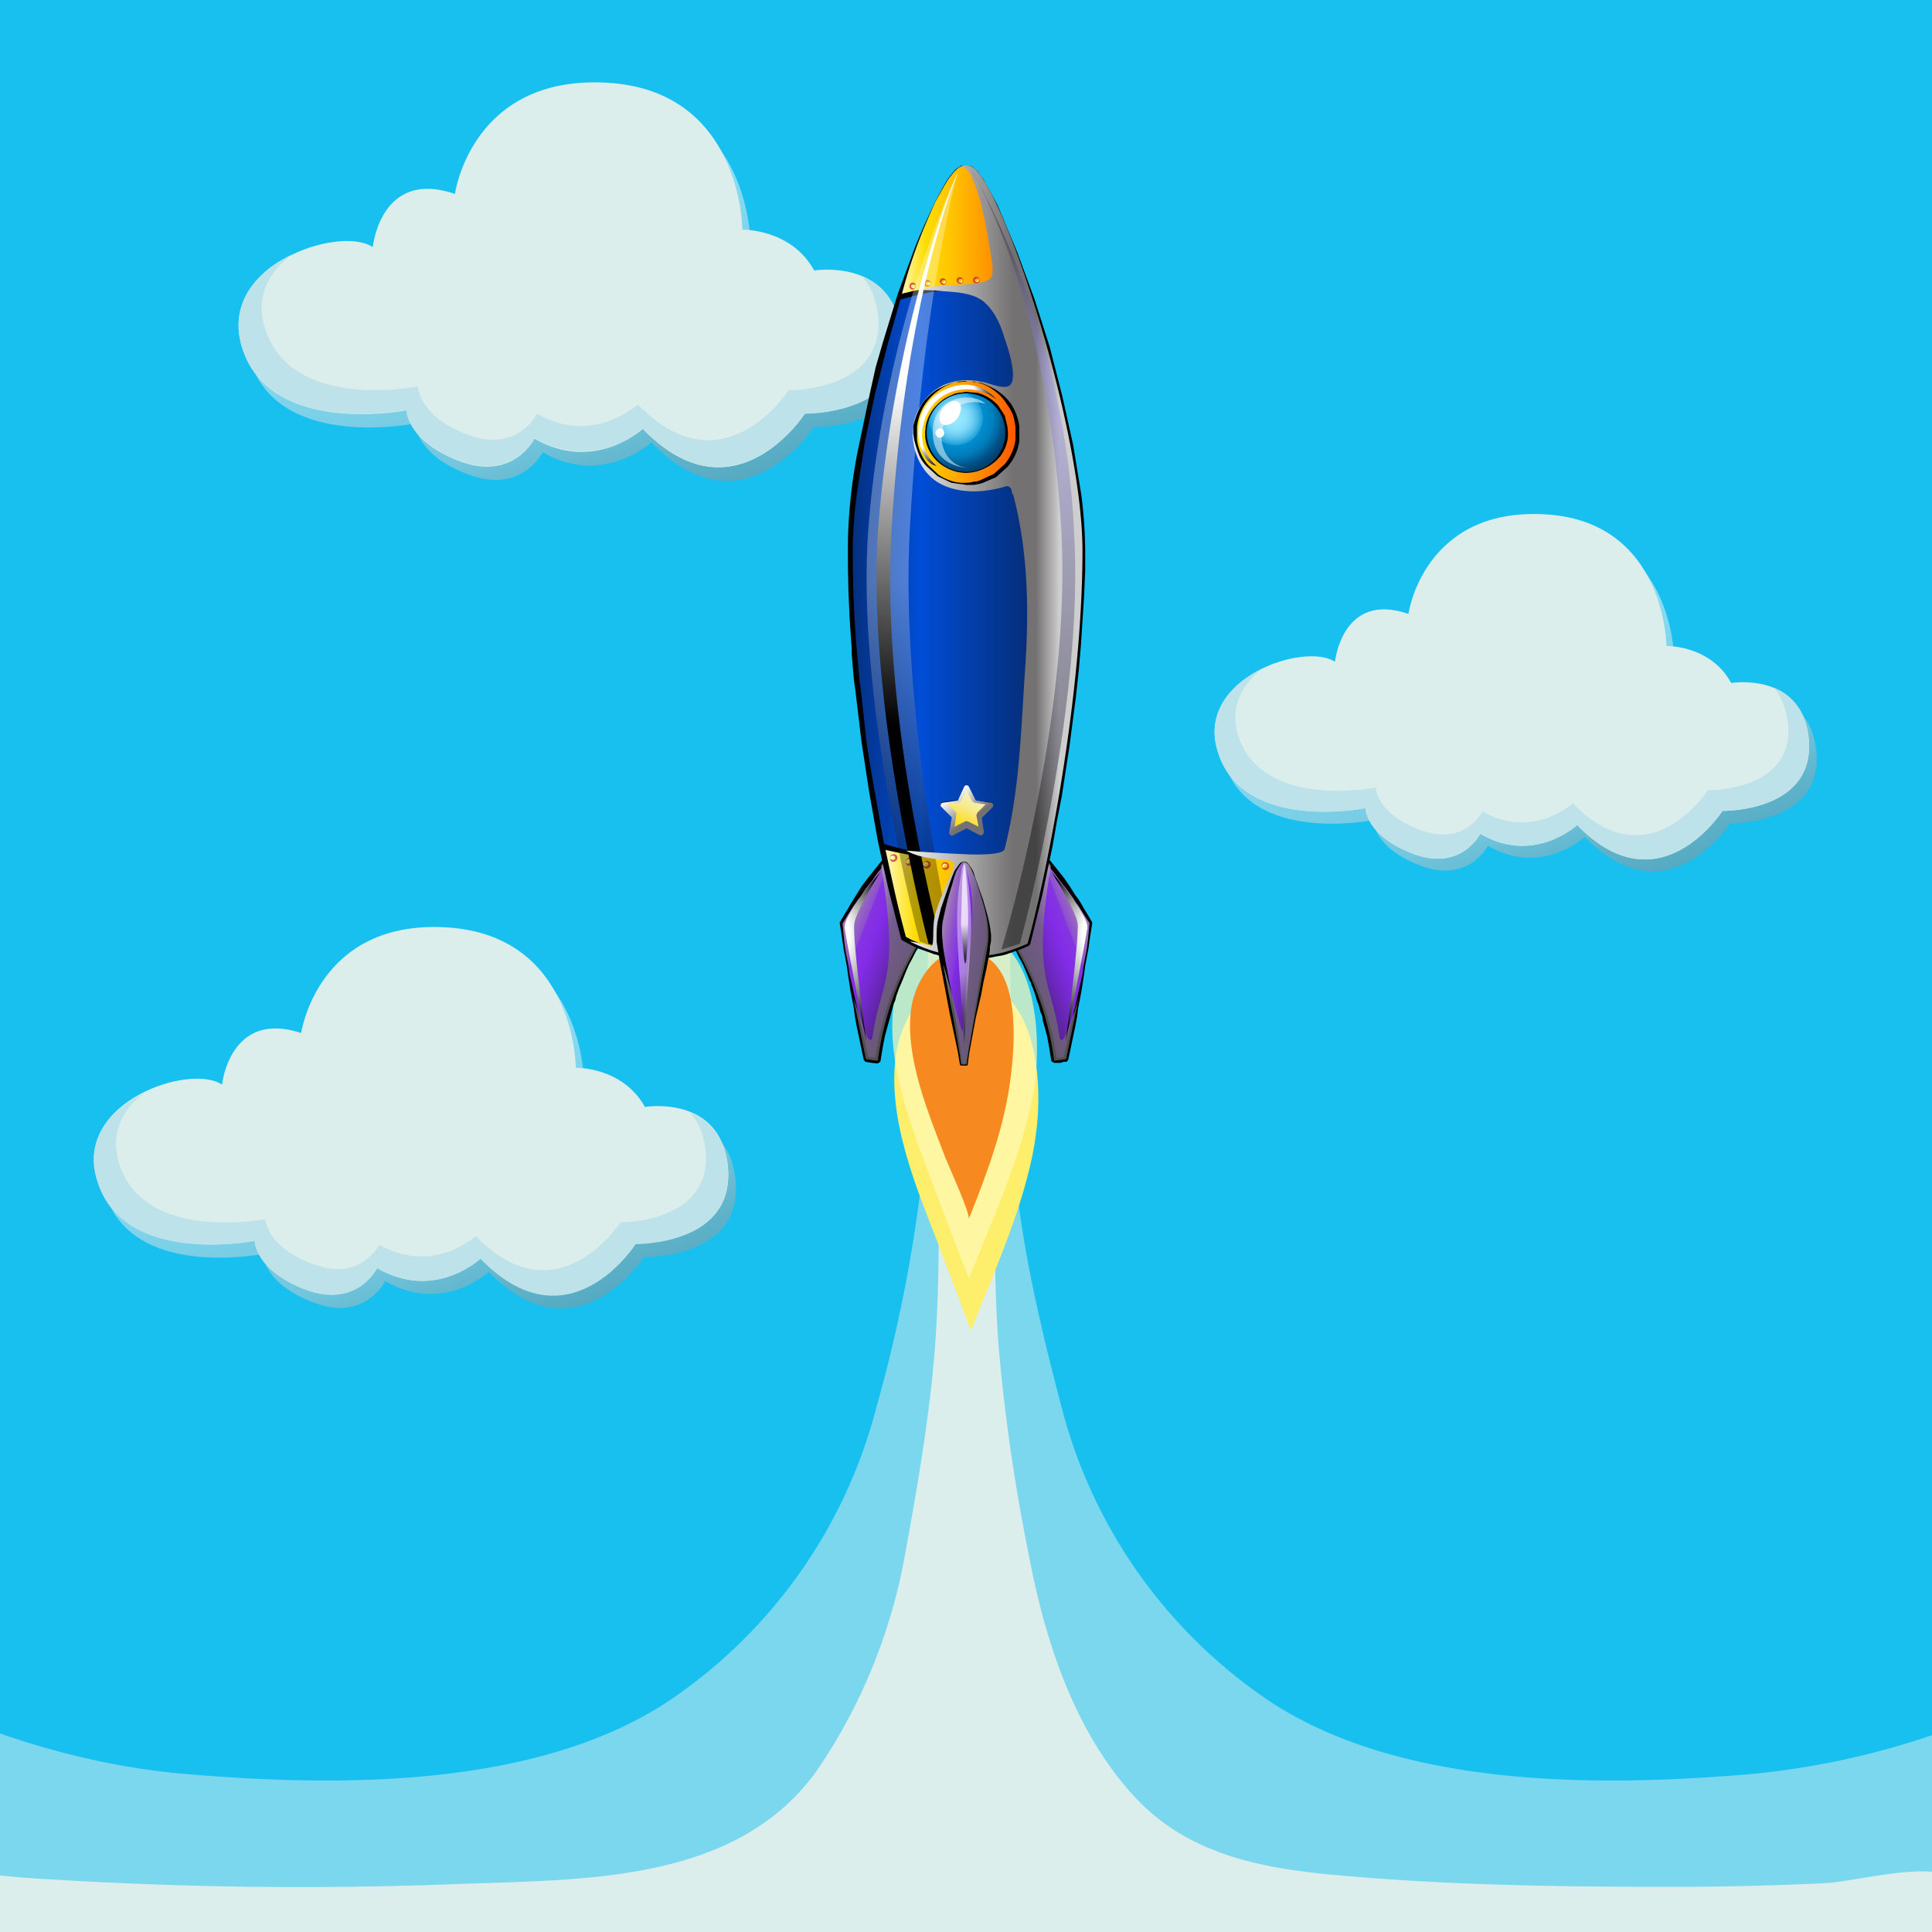 <svg xmlns="http://www.w3.org/2000/svg" xmlns:xlink="http://www.w3.org/1999/xlink" xml:space="preserve" viewBox="0 0 355 355"><rect x="0" y="0" width="355" height="355" fill="#808080" stroke="none"/><defs><path id="a" d="M0 0h355v355H0z"/></defs><clipPath id="b"><use xlink:href="#a" style="overflow:visible"/></clipPath><path d="M0 0h355v355H0z" style="clip-path:url(#b);fill:#18c0f0"/><g style="clip-path:url(#b)"><linearGradient id="c" x1="269.6" x2="303" y1="109.7" y2="208" gradientUnits="userSpaceOnUse"><stop offset="0" style="stop-color:#fff"/><stop offset=".1" style="stop-color:#f9f9f9"/><stop offset=".2" style="stop-color:#e8e8e8"/><stop offset=".4" style="stop-color:#ccc"/><stop offset=".5" style="stop-color:#a5a5a5"/><stop offset=".7" style="stop-color:#727272"/><stop offset=".9" style="stop-color:#363636"/><stop offset="1" style="stop-color:#000"/></linearGradient><path d="M260.2 115s2.7-19.5 25-18.3c22.4 1.3 22.4 24.2 22.4 24.2s8-.2 11.9 6.8c0 0 12.7-2.1 14.2 9.9 1.7 14-15.8 13.7-15.8 13.7s-11.6 18-26.7 2.5c0 0-8 7.4-17.8 1.6 0 0-3.5 7-12.3 3.7s-8.8-8.4-8.8-8.4-22.8 4.6-27.3-10.6c-3.8-13.3 16.1-20 21.7-16.3 0 0 1.3-13 13.5-8.8" style="opacity:.5;fill:url(#c)"/><path d="M258.8 112.8s2.7-19.5 25-18.3 22.4 24.2 22.4 24.2 8.1-.2 11.9 6.8c0 0 12.7-2.1 14.2 9.8 1.7 14-15.8 13.7-15.8 13.7s-11.6 18.2-26.7 2.6c0 0-8 7.4-17.8 1.6 0 0-3.5 7-12.3 3.7s-8.8-8.4-8.8-8.4-22.8 4.6-27.2-10.6c-4-13.3 16-20 21.6-16.3 0 0 1.3-13 13.5-8.8" style="fill:#dceeeb"/><path d="M332.3 135.3c-.6-5.2-3.5-7.8-6.5-9q2 2 2.7 6.2c1.6 13-14.7 12.7-14.7 12.7s-10.8 16.9-24.8 2.4c0 0-7.4 6.8-16.6 1.5 0 0-3.2 6.5-11.4 3.4-8.2-3-8.2-7.8-8.2-7.8s-21.2 4.3-25.4-9.9c-1.4-5 .9-9.1 4.5-11.9-5.7 2.8-10.3 8-8.2 15 4.4 15.2 27.2 10.6 27.2 10.6s0 5.1 8.8 8.4 12.3-3.7 12.3-3.7c9.9 5.8 17.8-1.6 17.8-1.6 15.1 15.6 26.7-2.6 26.7-2.6s17.5.3 15.8-13.7" style="fill:#bee2e9"/></g><g style="clip-path:url(#b)"><linearGradient id="d" x1="95.6" x2="132.8" y1="32.1" y2="141.7" gradientUnits="userSpaceOnUse"><stop offset="0" style="stop-color:#fff"/><stop offset=".1" style="stop-color:#f9f9f9"/><stop offset=".2" style="stop-color:#e8e8e8"/><stop offset=".4" style="stop-color:#ccc"/><stop offset=".5" style="stop-color:#a5a5a5"/><stop offset=".7" style="stop-color:#727272"/><stop offset=".9" style="stop-color:#363636"/><stop offset="1" style="stop-color:#000"/></linearGradient><path d="M85.1 38s3-21.7 28-20.3c24.8 1.3 24.8 27 24.8 27s9-.3 13.3 7.5c0 0 14.2-2.4 15.8 11 2 15.6-17.5 15.3-17.5 15.3s-13 20.2-29.8 2.8c0 0-8.9 8.2-20 1.8 0 0-3.8 7.8-13.6 4.1-9.8-3.6-9.8-9.4-9.8-9.4S50.9 83 45.9 66c-4.3-14.8 18-22.2 24.2-18.1 0 0 1.4-14.4 15-9.9" style="opacity:.5;fill:url(#d)"/><path d="M83.6 35.6s3-21.8 27.9-20.4 24.9 27 24.9 27 9-.2 13.2 7.5c0 0 14.2-2.3 15.9 11 1.9 15.6-17.6 15.3-17.6 15.3s-13 20.2-29.8 2.8c0 0-8.8 8.2-19.9 1.8 0 0-3.8 7.8-13.6 4.2-9.9-3.7-9.9-9.4-9.9-9.4s-25.4 5-30.3-11.8C40 48.8 62.3 41.3 68.5 45.4c0 0 1.4-14.4 15-9.8" style="fill:#dceeeb"/><path d="M165.5 60.7c-.7-5.9-4-8.7-7.2-10q2.2 2.2 3 6.8c1.7 14.5-16.4 14.2-16.4 14.2s-12 18.8-27.7 2.6c0 0-8.3 7.7-18.5 1.7 0 0-3.6 7.3-12.7 3.9S76.8 71 76.8 71s-23.6 4.8-28.2-11c-1.7-5.6 1-10.2 5-13.2-6.4 3-11.5 8.8-9.2 16.7 5 16.9 30.3 11.8 30.3 11.8s0 5.7 9.9 9.4c9.8 3.6 13.6-4.2 13.6-4.2a17 17 0 0 0 19.9-1.8C135 96.2 147.9 76 147.9 76s19.5.3 17.6-15.3" style="fill:#bee2e9"/></g><g style="clip-path:url(#b)"><linearGradient id="e" x1="66.8" x2="102.4" y1="186.6" y2="291.5" gradientUnits="userSpaceOnUse"><stop offset="0" style="stop-color:#fff"/><stop offset=".1" style="stop-color:#f9f9f9"/><stop offset=".2" style="stop-color:#e8e8e8"/><stop offset=".4" style="stop-color:#ccc"/><stop offset=".5" style="stop-color:#a5a5a5"/><stop offset=".7" style="stop-color:#727272"/><stop offset=".9" style="stop-color:#363636"/><stop offset="1" style="stop-color:#000"/></linearGradient><path d="M56.8 192.3s2.9-20.8 26.7-19.5 23.8 25.9 23.8 25.9 8.6-.2 12.7 7.2c0 0 13.6-2.3 15.1 10.5 1.9 15-16.8 14.6-16.8 14.6s-12.4 19.3-28.5 2.7c0 0-8.4 7.9-19 1.7 0 0-3.7 7.5-13 4-9.5-3.5-9.5-9-9.5-9s-24.3 4.9-29-11.3c-4.2-14.2 17.1-21.3 23-17.4 0 0 1.4-13.8 14.5-9.4" style="opacity:.5;fill:url(#e)"/><path d="M55.3 190S58.2 169 82 170.4s23.8 25.8 23.8 25.8 8.6-.2 12.7 7.2c0 0 13.6-2.3 15.2 10.5 1.8 15-16.9 14.6-16.9 14.6s-12.3 19.4-28.5 2.7c0 0-8.4 8-19 1.8 0 0-3.6 7.4-13 4-9.5-3.6-9.5-9-9.5-9s-24.3 4.8-29-11.4c-4.2-14.1 17.1-21.3 23-17.3 0 0 1.4-13.8 14.5-9.5" style="fill:#dceeeb"/><path d="M133.7 214c-.7-5.6-3.8-8.3-7-9.6q2.3 2.2 2.9 6.6c1.7 13.8-15.6 13.6-15.6 13.6s-11.6 18-26.6 2.5c0 0-7.8 7.3-17.7 1.6 0 0-3.4 6.9-12.1 3.6-8.8-3.2-8.8-8.3-8.8-8.3s-22.6 4.5-27-10.5c-1.6-5.5.9-9.8 4.7-12.7-6 3-11 8.4-8.7 16 4.7 16.1 29 11.2 29 11.2s0 5.5 9.4 9 13.1-4 13.1-4c10.6 6.2 19-1.7 19-1.7 16.2 16.7 28.5-2.7 28.5-2.7s18.7.3 16.9-14.6" style="fill:#bee2e9"/></g><path d="M355.7 371.9v-53.3a146 146 0 0 1-34.2 7.4c-28.4 2.4-63.6 2.4-87.6-13a93 93 0 0 1-38.8-54.3c-3.5-13.3-6.8-27-8.3-40.6-1.5-14.2-.9-28.5-1.2-42.7-.7-28.1-3.8-56.1-4.2-84.3 0-1.6-2.2-2.2-3.4-1.5-1.2-.7-3.3-.1-3.3 1.5-.4 28.2-3.5 56.2-4.2 84.3-.4 14.2.2 28.5-1.3 42.7a269 269 0 0 1-8.2 40.6 93 93 0 0 1-38.8 54.3c-24 15.4-59.2 15.4-87.7 13-12.4-1-25-4-36.5-8.2v54z" style="opacity:.5;clip-path:url(#b);fill:#dceeeb"/><path d="M356.3 363.7c1.4-4.2 5.7-15.3 1.6-18.8-3.3-2.8-17.8.9-22.2 1.1q-14 .7-28 .7c-18.5 0-37-.2-55.4-1.6-15.8-1.2-32-2.5-43.5-14.6-11.3-12-16.8-29-19.8-45a343 343 0 0 1-5.5-38c-1-13.2-.6-26.5-.9-39.7-.4-26.3-2.5-52.5-2.8-78.8 0-1.5-1.4-2.1-2.2-1.4-.8-.7-2.2-.1-2.2 1.4-.3 26.3-2.3 52.5-2.8 78.8-.2 13.2.2 26.5-.8 39.8-1 12.7-3.2 25.5-5.5 38a102 102 0 0 1-15.9 39.3c-14.8 21.3-43.3 20.4-66.7 21.3q-36.7 1.4-73.2-.8-6.3-.3-12.5-1c-8.3-1-6.8 19.3-6.8 19.3h365.1" style="clip-path:url(#b);fill:#dceeeb"/><g style="clip-path:url(#b)"><path d="M178.4 244.5c4.3-10.9 10.6-24.7 12-36.5 1.1-8.2.5-23.8-9.5-27.5-9-3.3-15.3 5.7-16.3 13.5-1.6 11.9 4 24.8 8.2 35.6z" style="fill:#fdef6c"/><path d="M178 235c4.3-10.8 10.7-24.7 12.2-36.4 1-8.2.4-23.9-9.7-27.5-9-3.3-15.2 5.6-16.3 13.5-1.5 11.9 4.2 24.7 8.2 35.6 1 2.6 5.3 14.1 5.7 14.8" style="opacity:.7;fill:#fffab8"/><path d="M178 224c3.3-8.2 6.6-17 7.7-26 .8-6.2 1.9-20-5.8-22.8-6.9-2.5-11.7 4.3-12.5 10.3-1.1 9 3.2 19 6.3 27.2.8 2 4.7 10.5 4.3 11.4" style="fill:#f6891f"/><linearGradient id="f" x1="148.3" x2="170.7" y1="170.9" y2="179.5" gradientUnits="userSpaceOnUse"><stop offset=".2" style="stop-color:#9c79b6"/><stop offset=".3" style="stop-color:#9a73ba"/><stop offset=".4" style="stop-color:#8d4cd2"/><stop offset=".4" style="stop-color:#8535e1"/><stop offset=".5" style="stop-color:#822ce7"/><stop offset=".6" style="stop-color:#7429cd"/><stop offset=".8" style="stop-color:#52218a"/><stop offset=".9" style="stop-color:#331a4f"/></linearGradient><path d="M166.6 169.7a78 78 0 0 1-3.2-12.6c-1 1.3-5.7 6.8-8.9 12.5.5 4.3 1.7 11.8 4.6 25q1 .2 2.2.3a56 56 0 0 1 8.5-23.1c-2.2-1-3.2-2-3.2-2" style="fill:url(#f)"/><path d="m166.5 169.8-1-3.1-.3-.8-.3-.8-.4-1.5-.3-.8-.2-.8-.4-1.6-.1-.8-.2-.8-.3-1.6.7.2-1.2 1.5-1.2 1.4-1.1 1.6-1.2 1.5-1 1.5q-.4.4-.6.8l-.6.8-.5.8-.5.8-1 1.6v-.1l.3 3.1.2 1.6.3 1.6.3 1.5.2 1.6.7 3.1.7 3.1.3 1.6.4 1.5 1.4 6.2-.4-.3h.5l.6.1 1 .1-.5.4.5-3 .3-1.6.4-1.5.4-1.5.4-1.5.5-1.5.2-.8.3-.7.6-1.4.3-.8.3-.7.7-1.4.3-.7.4-.7.7-1.4.8-1.3.8-1.3 1-1.3v.3l-.4-.2-.5-.3-.4-.2-.4-.3-.4-.3-.4-.3zm.1 0 .7.5q.3 0 .4.3l.4.2.5.2.4.2.4.2.5.2v.3l-.7 1.3-.8 1.4-.7 1.4-.7 1.3-.3.7-.3.7-.6 1.5-.3.7-.3.7-.5 1.4-.2.8-.3.7-.4 1.5-.4 1.5-.4 1.4-.4 1.5-.3 1.5-.5 3v.1a1 1 0 0 1-.6.4l-1-.1-.6-.1-.6-.1-.3-.4-1.3-6.2-.3-1.6-.2-1.6-.6-3.1-.5-3.2-.2-1.5-.3-1.6-.3-1.6-.2-1.5-.5-3.2v-.1l1-1.7.5-.8.5-.9.5-.8.5-.8 1-1.6 1.2-1.6 1.2-1.5 1.2-1.5 1.2-1.5a.4.4 0 0 1 .7.2l.3 1.6v.8l.3.8.3 1.6.1.8.2.8.4 1.6.2.8.2.8z"/><linearGradient id="g" x1="147.9" x2="170.8" y1="170.8" y2="179.5" gradientUnits="userSpaceOnUse"><stop offset=".1" style="stop-color:#fff"/><stop offset=".6" style="stop-color:#737171"/><stop offset="1" style="stop-color:#737171"/></linearGradient><path d="M166.6 169.7a78 78 0 0 1-3.2-12.6l-1.5 2c3.5 21-.1 21-1.6 31.5-.2 1-.8.3-1.1-.4l-2.4-6.8 2.3 11.2q1 .2 2.2.3a56 56 0 0 1 8.5-23.1c-2.2-1-3.2-2-3.2-2" style="opacity:.7;fill:url(#g)"/><radialGradient id="h" cx="150.7" cy="174.4" r="16.6" fx="144.7" fy="169.1" gradientUnits="userSpaceOnUse"><stop offset=".5" style="stop-color:#fff"/><stop offset="1" style="stop-color:#000"/></radialGradient><path d="M159.2 191.5s-3.7-18.6-4-21 6.6-10.3 6.6-10.3-4.4 7-4.8 9.4c-.5 2.5 2.2 21.9 2.2 21.9" style="fill:url(#h)"/><linearGradient id="i" x1="60" x2="82.5" y1="170.9" y2="179.5" gradientTransform="matrix(-1 0 0 1 266.8 0)" gradientUnits="userSpaceOnUse"><stop offset=".2" style="stop-color:#9c79b6"/><stop offset=".3" style="stop-color:#9a73ba"/><stop offset=".4" style="stop-color:#8d4cd2"/><stop offset=".4" style="stop-color:#8535e1"/><stop offset=".5" style="stop-color:#822ce7"/><stop offset=".6" style="stop-color:#7429cd"/><stop offset=".8" style="stop-color:#52218a"/><stop offset=".9" style="stop-color:#331a4f"/></linearGradient><path d="M188.4 169.7a78 78 0 0 0 3.2-12.6 89 89 0 0 1 8.9 12.5c-.5 4.3-1.7 11.8-4.6 25q-1 .2-2.2.3a56 56 0 0 0-8.5-23.1c2.2-1 3.2-2 3.2-2" style="fill:url(#i)"/><path d="m188.4 169.7.8-3.1.2-.8.2-.8.4-1.6.2-.8.1-.8.3-1.6.2-.8.1-.8.3-1.6a.4.4 0 0 1 .7-.2l1.2 1.5 1.2 1.5 1.2 1.5 1.1 1.6 1 1.6.6.8.5.8.5.9.5.8 1 1.7v.1l-.5 3.2-.2 1.5-.3 1.6-.3 1.6-.2 1.5-.5 3.2-.6 3.1-.2 1.6-.3 1.6-1.3 6.2-.3.4h-.6l-.5.2h-1.2l-.5-.3-.5-3-.3-1.6-.4-1.5-.4-1.4q0-.8-.4-1.5l-.4-1.5-.3-.7-.2-.8-.5-1.4-.3-.7q0-.4-.3-.7l-.6-1.5-.3-.7-.3-.7-.7-1.3-.7-1.4-.8-1.4-.8-1.3.1-.3.5-.2q.2 0 .4-.2l.4-.2.4-.2.5-.2.3-.3zm0 0-.6.7-.4.3-.4.3-.4.3-.4.2-.5.3-.4.2v-.3l1 1.3.8 1.3.8 1.3.7 1.4.4.7.3.7.7 1.4q0 .4.3.7l.3.8.6 1.4.3.8.2.7.5 1.5.4 1.5.4 1.5.4 1.5.3 1.5.5 3.1-.5-.4h1l.6-.2h.5l-.4.3 1.4-6.2.4-1.5q0-.8.3-1.6l.7-3.1.7-3.1.2-1.6.3-1.5.3-1.6.2-1.6.3-3.1-1-1.5-.5-.8-.5-.8-.6-.8-.5-.8-1.1-1.5-1.2-1.5-1.1-1.5-1.2-1.5-1.2-1.5.7-.2-.3 1.6-.2.8-.1.8-.4 1.6-.2.8-.3.8-.4 1.5-.3.8-.2.8z"/><linearGradient id="j" x1="1789.7" x2="1812.5" y1="170.8" y2="179.5" gradientTransform="matrix(-1 0 0 1 1996.8 0)" gradientUnits="userSpaceOnUse"><stop offset=".1" style="stop-color:#fff"/><stop offset=".6" style="stop-color:#737171"/><stop offset="1" style="stop-color:#737171"/></linearGradient><path d="M188.4 169.7a78 78 0 0 0 3.2-12.6l1.5 2c-3.5 21 .1 21 1.6 31.5.2 1 .8.3 1.1-.4q1.4-3.3 2.4-6.8l-2.3 11.2q-1 .2-2.2.3a56 56 0 0 0-8.5-23.1c2.2-1 3.2-2 3.2-2" style="opacity:.7;fill:url(#j)"/><radialGradient id="k" cx="1792.5" cy="174.4" r="16.6" fx="1786.5" fy="169.1" gradientTransform="matrix(-1 0 0 1 1996.8 0)" gradientUnits="userSpaceOnUse"><stop offset=".5" style="stop-color:#fff"/><stop offset="1" style="stop-color:#000"/></radialGradient><path d="M195.8 191.5s3.7-18.6 4-21-6.6-10.3-6.6-10.3 4.4 7 4.8 9.4-2.2 21.9-2.2 21.9" style="fill:url(#k)"/><linearGradient id="l" x1="165.2" x2="189.6" y1="42.5" y2="42.5" gradientUnits="userSpaceOnUse"><stop offset="0" style="stop-color:#fffbce"/><stop offset=".2" style="stop-color:#fd0"/><stop offset=".4" style="stop-color:#ffc300"/><stop offset=".8" style="stop-color:#ff8000"/><stop offset="1" style="stop-color:#f50"/></linearGradient><path d="M189.6 54.5c-4.4-13.5-9.2-24-11.6-24h-.9c-2.8 0-7.6 10.5-12 24.1a42 42 0 0 1 24.5 0" style="fill:url(#l)"/><linearGradient id="m" x1="156.2" x2="198.9" y1="103.1" y2="103.1" gradientUnits="userSpaceOnUse"><stop offset="0" style="stop-color:#052f7c"/><stop offset=".3" style="stop-color:#004dd7"/><stop offset="1" style="stop-color:#081f4a"/></linearGradient><path d="M178 30.4h-.9c-6 0-20.9 47.4-20.9 70.8a294 294 0 0 0 9.8 71.2c3.9 2.1 7.3 3.3 12.4 3.3 4.3 0 7-.8 10.4-2.3 2.2-7.4 10.1-42.6 10.1-72.2 0-23.4-15.7-70.8-21-70.8" style="fill:url(#m)"/><linearGradient id="n" x1="178.7" x2="175.8" y1="145.7" y2="152.3" gradientUnits="userSpaceOnUse"><stop offset="0" style="stop-color:#f4f2cb"/><stop offset=".1" style="stop-color:#f5f0b9"/><stop offset=".4" style="stop-color:#f7ea8b"/><stop offset=".7" style="stop-color:#fbe041"/><stop offset="1" style="stop-color:#ffd800"/></linearGradient><path d="m177.6 144.3 1.3 2.8 3 .4-2.1 2.2.5 3-2.7-1.4-2.8 1.4.6-3-2.3-2.2 3.1-.4z" style="fill:url(#n)"/><path d="m177.6 144.3 1.4 2.8 3 .3.1.2-2.3 2.2v-.1l.5 3-2.8-1.3h.1l-2.7 1.5a.1.1 0 0 1-.2-.1v-.1l.5-3v.1l-2.2-2.1v-.3h.1l3-.4zm0 0-1.3 2.8-3.1.6v-.3l2.3 2.2v.1l-.5 3-.2-.1 2.7-1.4h.1l2.7 1.5-.6-3 2.2-2.3v.3l-3-.5z"/><linearGradient id="o" x1="165.2" x2="189.6" y1="42.5" y2="42.5" gradientUnits="userSpaceOnUse"><stop offset="0" style="stop-color:#fffbce"/><stop offset=".2" style="stop-color:#fd0"/><stop offset=".4" style="stop-color:#ffc300"/><stop offset=".8" style="stop-color:#ff8000"/><stop offset="1" style="stop-color:#f50"/></linearGradient><path d="M189.6 54.5c-4.4-13.5-9.2-24-11.6-24h-.9c-2.8 0-7.6 10.5-12 24.1a42 42 0 0 1 24.5 0" style="fill:url(#o)"/><g style="opacity:.7"><path d="M187.8 52.8c0 .8-1 .9-1.1.2 0-.9 1-1 1.1-.2m0 0c-.1-.3-.8-.3-.8 0 0 .6.8.6.8 0" style="fill:#ba1a3f"/></g><path d="M187.2 53c.5.2.2-.3.3-.3q.4.2 0 .5-.3 0-.3-.2c.2.1-.1 0 0 0" style="fill:#fff"/><g style="opacity:.7"><path d="M185.4 52.2c0 .7-1 .8-1 .1-.1-.8 1-1 1-.1m0 0c-.1-.5-.6-.2-.8 0 0 .6.9.5.8 0" style="fill:#ba1a3f"/></g><path d="M184.8 52.4c.5.2.2-.4.3-.4.3 0 .2.5 0 .5-.2.2-.3-.1-.3-.1.2 0-.1-.1 0 0" style="fill:#fff"/><g style="opacity:.7"><path d="M182.8 51.7c0 .8-1 .9-1.1.2-.2-.9 1-1 1-.2m0 0c0-.4-.7-.3-.7.1s.8.5.7 0" style="fill:#ba1a3f"/></g><path d="M182.2 51.9c.5.2.2-.3.3-.3q.3.2 0 .5-.3 0-.3-.2c.2.1-.2 0 0 0" style="fill:#fff"/><g style="opacity:.7"><path d="M180 51.4a.6.6 0 0 1-1.2.2c-.1-.9 1.1-1 1.2-.2m0 0c-.2-.4-.8-.3-.9.1s.8.5.8 0" style="fill:#ba1a3f"/></g><path d="M179.3 51.6c.6.2.3-.3.4-.3q.2.2 0 .5-.4 0-.4-.2c.3.1-.1 0 0 0" style="fill:#fff"/><g style="opacity:.7"><path d="M177 51.5c0 .8-1 .9-1.2.1s1.1-1 1.2 0m0 0c-.2-.5-.9-.4-.9 0s.9.5.8 0" style="fill:#ba1a3f"/></g><path d="M176.3 51.7c.6.2.3-.4.4-.4s.1.5 0 .6q-.4 0-.4-.2c.3 0-.1-.1 0 0" style="fill:#fff"/><g style="opacity:.7"><path d="M173.9 51.7c0 .8-1 .9-1.2.1s1.1-1 1.2 0m0 0c-.2-.5-.9-.4-.9 0s.9.5.8 0" style="fill:#ba1a3f"/></g><path d="M173.2 51.9c.6.2.3-.3.4-.4.2 0 .1.5 0 .6q-.4 0-.4-.2c.3.1-.1 0 0 0" style="fill:#fff"/><g style="opacity:.7"><path d="M171 52a.6.6 0 0 1-1.2.1c-.1-.8 1.2-1 1.2 0m0 0c-.2-.5-.8-.4-.9 0s1 .4.9 0" style="fill:#ba1a3f"/></g><path d="M170.3 52.2c.6.2.3-.3.4-.4.2 0 .2.5 0 .6q-.4 0-.4-.2c.3.1-.1 0 0 0" style="fill:#fff"/><g style="opacity:.7"><path d="M168.3 52.5c0 .8-1 1-1.2.2 0-1 1.1-1 1.2-.2m0 0c-.2-.3-.8-.3-.9 0 0 .7.9.6.8 0" style="fill:#ba1a3f"/></g><path d="M167.6 52.7c.6.3.3-.3.4-.3q.2.2 0 .5-.4 0-.4-.2c.3.1-.1 0 0 0" style="fill:#fff"/><linearGradient id="p" x1="162.1" x2="192.9" y1="165.6" y2="165.6" gradientUnits="userSpaceOnUse"><stop offset="0" style="stop-color:#fffbce"/><stop offset=".2" style="stop-color:#fd0"/><stop offset=".4" style="stop-color:#ffc300"/><stop offset=".8" style="stop-color:#ff8000"/><stop offset="1" style="stop-color:#f50"/></linearGradient><path d="M162 155.5c1.7 8.1 3.2 14.1 4 17 3.9 2 7.3 3.2 12.4 3.2 4.3 0 7-.8 10.4-2.3.8-2.7 2.4-9.2 4-17.8a60 60 0 0 1-30.7 0" style="fill:url(#p)"/><g style="opacity:.7"><path d="M163.5 157.7c0-.9 1.2-1 1.4-.2 0 1-1.3 1.2-1.4.2m0 0c.2.4 1 .4 1 0 0-.7-1-.6-1 0" style="fill:#ba1a3f"/></g><path d="M164.3 157.5c-.7-.3-.3.4-.4.4-.3 0-.2-.5 0-.6.2-.2.4.2.4.2-.3-.1.1 0 0 0" style="fill:#fff"/><g style="opacity:.7"><path d="M166.4 158.4c0-.9 1.2-1 1.4-.2 0 1-1.3 1.3-1.4.2m0 0c.2.6.8.2 1-.1 0-.7-1-.5-1 .1" style="fill:#ba1a3f"/></g><path d="M167.2 158.2c-.7-.3-.3.4-.4.4-.3 0-.2-.5 0-.6.2-.2.4.2.4.2-.3-.1.1 0 0 0" style="fill:#fff"/><g style="opacity:.7"><path d="M169.6 159c0-1 1.2-1.1 1.4-.3.2 1-1.3 1.3-1.4.2m0 0c.2.5 1 .3 1-.1 0-.6-1-.6-1 .1" style="fill:#ba1a3f"/></g><path d="M170.4 158.7c-.7-.3-.3.4-.4.4-.3 0-.2-.5 0-.6.2-.2.4.2.4.2-.3-.1.2 0 0 0" style="fill:#fff"/><g style="opacity:.7"><path d="M173 159.2c0-1 1.2-1 1.4-.2.2 1-1.3 1.2-1.3.2m0 0c.1.5 1 .3 1-.2-.1-.5-1-.5-1 .2" style="fill:#ba1a3f"/></g><path d="M173.8 159c-.6-.3-.3.4-.4.4-.3 0-.2-.5 0-.6.3-.2.4.2.4.2-.3-.2.2 0 0 0" style="fill:#fff"/><g style="opacity:.7"><path d="M179.5 159c0-1 1.2-1 1.4-.2.2 1-1.4 1.3-1.4.2m0 0c.2.5 1 .4 1-.1s-1-.6-1 .1" style="fill:#ba1a3f"/></g><path d="M180.3 158.8c-.7-.3-.3.4-.5.4s-.2-.5 0-.6c.3-.2.5.2.5.2-.3-.1.1 0 0 0" style="fill:#fff"/><g style="opacity:.7"><path d="M183.2 158.7c0-1 1.2-1.1 1.4-.2s-1.3 1.3-1.4.2m0 0c.2.5 1 .3 1-.2s-1-.5-1 .2" style="fill:#ba1a3f"/></g><path d="M184 158.5c-.7-.3-.3.4-.4.4q-.4-.2 0-.7c.3-.1.4.3.4.3-.3-.2.2 0 0 0" style="fill:#fff"/><g style="opacity:.7"><path d="M186.7 158.2c0-.9 1.2-1 1.4-.1s-1.3 1.3-1.4.1m0 0c.2.5 1 .4 1-.1s-1-.5-1 .1" style="fill:#ba1a3f"/></g><path d="M187.5 158c-.7-.3-.3.4-.4.4-.3 0-.3-.5 0-.6.2-.2.4.2.4.2-.3-.1.2.1 0 0" style="fill:#fff"/><g style="opacity:.7"><path d="M190 157.5c-.1-1 1.2-1 1.4-.1 0 1-1.4 1.2-1.5.1m.1 0c.1.5 1 .5 1 0 0-.7-1-.6-1 0" style="fill:#ba1a3f"/></g><path d="M190.7 157.3c-.6-.3-.3.4-.4.4-.3 0-.2-.5 0-.6.3-.2.4.2.4.2-.3-.1.2.1 0 0" style="fill:#fff"/><path d="M178 30.4h-1.2v.1l-.4.1-.9.7-1.4 1.8-2.2 4a95 95 0 0 0-6.3 17.4l-2.5 8.8-2.3 9-1.9 9-1.4 9q-.6 4.5-.8 9.2v4.6l.1 4.6.2 4.6.3 4.6.1 1.1.1 1.2.2 2.3.2 2.3.3 2.2 1 9.2.7 4.5.8 4.6.8 4.5.8 4.5 1 4.6 1 4.5q1 4.5 2.2 8.9l-.3-.3 1.3.7 1.4.6 1.3.5 1.4.5.7.2.7.2h.3l.4.1.7.1 1.5.2h.7l.7.1h3.7l.3-.1h.4l1.4-.3.7-.2.7-.1 1.4-.5 1.4-.5 1.3-.5-.2.3 2.2-9 1.8-9 .9-4.6.8-4.5 1.4-9.1.3-2.3.3-2.3q.4-2.3.6-4.6l.5-4.6.4-4.6q.5-4.5.6-9.2l.1-2.3v-2.3l.1-2.3v-2.3q0-4.5-.7-9.2a147 147 0 0 0-3.4-18.1l-2.3-9-2.5-8.8-2.9-8.8a109 109 0 0 0-5.5-12.7l-1.3-2-.8-.8zm0 0q.6.1 1 .5l.8.9q.8.9 1.3 1.9l2.2 4 3.6 8.6 3.2 8.7 2.8 8.8 2.3 9 2 9 1.5 9.2a86 86 0 0 1 .7 11.6v2.3l-.1 2.3-.1 2.3-.6 9.3-.4 4.6-.5 4.6-.6 4.6-.3 2.3-.3 2.3-1.4 9.1-.9 4.6-.8 4.6-1.9 9-2.2 9-.3.3-1.4.6-1.4.5-1.4.5-.8.2-.7.1-1.5.3h-.7l-.8.1-1.5.1h-2.3l-.7-.1-1.5-.2-.8-.1-.4-.1h-.3l-.8-.3q-.3 0-.7-.2l-1.4-.5-1.4-.5-1.4-.7-1.3-.7-.2-.2-2.3-9-1-4.5-1-4.6-.8-4.5-.8-4.5-.7-4.6-.7-4.6-1.1-9.2-.3-2.2-.2-2.3-.2-2.4v-1.1l-.1-1.2-.3-4.6-.2-4.6-.1-4.6v-4.6A96 96 0 0 1 158 81l1.9-9 1-4.5 1.3-4.5 2.7-8.8 3.2-8.7a101 101 0 0 1 6-12.5l1.4-1.8 1.2-.8h.9z"/><path d="m192.9 155.6-1.3.3-1.5.4-1 .2-1 .2-2.3.4-1.3.2-1.3.1-1.4.2h-1.4l-3 .2h-2.8l-2.9-.2-1.3-.1q-.7 0-1.3-.2l-2.4-.3-1-.2-1-.2-1.4-.3-1.4-.3.3-1 1.3.4 1.5.4.9.2 1 .2 2.3.4 1.3.2 1.3.1q1.3.2 2.8.3l2.9.1h4.3l1.4-.2h1.3l1.3-.2 2.3-.4 1-.1 1-.2 1.5-.3zM165 54.2l1-.3 1.3-.3.7-.2.8-.1 2-.3 1-.2h1l2.3-.2h4.6l1.1.1 1.1.2q1.2 0 2.1.3l1.9.3.8.2.7.2 2.2.6-1-.2-1.2-.3-.7-.2-.9-.1-1.8-.3-2-.2-1.2-.1h-5.7q-1.2 0-2.2.3l-1 .1-1 .2-1.9.4-.8.2-.7.2-1.2.3-1 .3z"/><linearGradient id="q" x1="166.8" x2="170.3" y1="40" y2="174.3" gradientUnits="userSpaceOnUse"><stop offset=".5" style="stop-color:#fff"/><stop offset=".9" style="stop-color:#000"/></linearGradient><path d="M176 31.8s-6.4 21.9-8.8 65.1c-2 35.4 8.2 78.5 8.2 78.5L169 173s-12-44.4-9.4-76.4c2.8-36 15.9-64.5 16.5-64.8" style="opacity:.3;fill:url(#q)"/><linearGradient id="r" x1="175.9" x2="166.5" y1="53.4" y2="142.6" gradientUnits="userSpaceOnUse"><stop offset=".2" style="stop-color:#fff"/><stop offset=".9" style="stop-color:#000"/></linearGradient><path d="M176 31.8s-9.8 22.8-12.2 66c-2 35.4 9.4 76.5 9.4 76.5l-2.6-.9s-11.7-44.8-9.2-76.8c2.8-36 14-64.5 14.6-64.8" style="fill:url(#r)"/><linearGradient id="s" x1="156.2" x2="198.9" y1="103.1" y2="103.1" gradientUnits="userSpaceOnUse"><stop offset=".2" style="stop-color:#fff"/><stop offset=".7" style="stop-color:#737171"/><stop offset=".8" style="stop-color:#737171"/><stop offset=".9" style="stop-color:#cfcece"/></linearGradient><path d="M178 30.4h-.9q-.3 0-.7.3c.9-.5 3.2.6 5.5 15.1.2 1.4.8 3.7.3 5-.7 2-9 1.3-11.3 2q-.7.1-1.8.5 2.3 0 4.2.2c2.4.2 5.3.3 7.3 1.8 2.1 1.7 3.3 4.4 4 6.9.6 1.6 2.6 7.7.8 8.7-1.2.7-4-.7-5.3-.8q-3.4-.7-6.6.6a10 10 0 0 0-5.8 8.9c0 3.5 1.7 7.6 5.3 9.4s8 1.5 11.7.4c.8-.3 1.3.5 1.2 1.1l.3.5c2.8 10.7 2.9 21.8 2.1 32.8-.7 10.7-1 21.7-3.7 32.2-.3 1.2-5.5 1-6.5 1q-4.5-.2-9-.5l-2.6-.2c2.3 1.2 4 1.3 5.1 1.5 3.4.4 4 .2 3.6 1.7-.4 1.3-2 4.1-3.3 8.3-.8 2.6 0 6.5-1 6-.6-.2-3.1-.8-3.7-.8 3.4 1.7 6.6 2.7 11.2 2.7 4.3 0 7-.8 10.4-2.3 2.2-7.4 10.1-42.6 10.1-72.2 0-23.4-15.7-70.8-21-70.8" style="fill:url(#s)"/><linearGradient id="t" x1="168" x2="183.2" y1="175.3" y2="178.2" gradientUnits="userSpaceOnUse"><stop offset=".3" style="stop-color:#9c79b6"/><stop offset=".3" style="stop-color:#9a73ba"/><stop offset=".4" style="stop-color:#8d4cd2"/><stop offset=".5" style="stop-color:#8535e1"/><stop offset=".5" style="stop-color:#822ce7"/><stop offset=".6" style="stop-color:#7429cd"/><stop offset=".8" style="stop-color:#52218a"/><stop offset="1" style="stop-color:#331a4f"/></linearGradient><path d="M179 161q-1-2.8-1.9-2.6c-.4 0-1.3.6-2 2.6-2.2 6.7-2.7 9.3-2.5 11.8.2 2.3 3.2 17 4 22.8h1c.8-5.8 3.8-20.3 4-22.8s-.2-5.1-2.5-11.8" style="fill:url(#t)"/><path d="m179 161-.7-1.5-.5-.7-.3-.2-.4-.1q-.2 0-.5.2l-.3.4-.6 1-.4 1.2-.3 1.1q-.8 2.4-1.3 4.7l-.5 2.3a14 14 0 0 0 0 3.5l.1 1.2.4 2.4.9 4.7.8 4.8.8 4.8.3 2.4.3 2.4-.2-.2h1l-.1.2.3-2.2.4-2.1.4-2.2.3-2.2.7-4.4.3-2.1.4-2.2.8-4.4.2-1v-3.2q-.3-2.3-1-4.3l-.6-2.2zm.1 0 1.5 4.2.6 2.1a25 25 0 0 1 .9 4.4v1.2l-.2 1q0 1.2-.3 2.3l-.4 2.1-.5 2.2-.4 2.2-1 4.3-.8 4.3-.4 2.2-.3 2.2-.1.1h-1.1l-.2-.1-.4-2.4-.5-2.4-1-4.7-.9-4.8-.9-4.7-.4-2.4-.2-1.3v-1.2q0-1.3.2-2.5l.6-2.4 1.6-4.6.4-1.1.5-1.2.7-1 .4-.5.6-.2.5.1.3.3.5.7q.5.7.7 1.6"/><linearGradient id="u" x1="168" x2="183.2" y1="175.3" y2="178.2" gradientUnits="userSpaceOnUse"><stop offset=".1" style="stop-color:#fff"/><stop offset=".6" style="stop-color:#737171"/><stop offset="1" style="stop-color:#737171"/></linearGradient><path d="M179 161q-1-2.8-1.9-2.6-.2 0-.6.3.6-.3.8.2c.5 1.3.8 2.9 1 3.8q.7 4.2.1 9.3c-.5 3.6-1 12-1.5 17.4-.1 1.3-2.5-9.2-3.6-12.2 1 5.5 2.8 14.3 3.3 18.4h1c.8-5.8 3.8-20.3 4-22.8s-.2-5.1-2.5-11.8" style="opacity:.7;fill:url(#u)"/><radialGradient id="v" cx="177.1" cy="167.8" r="21.9" fx="173.3" fy="168" gradientUnits="userSpaceOnUse"><stop offset=".5" style="stop-color:#fff"/><stop offset="1" style="stop-color:#000"/></radialGradient><path d="M176.7 159.7c-.3 2.8-1 4.5-.8 11.8.3 7.4 1.3 20.3 1.3 20.3l1.2-19.8c.3-3.9-.4-9.4-.8-12.1s-.9-.2-.9-.2" style="opacity:.4;fill:url(#v)"/><radialGradient id="w" cx="177.3" cy="163.8" r="12.1" fx="175.2" fy="163.9" gradientUnits="userSpaceOnUse"><stop offset=".5" style="stop-color:#fff"/><stop offset="1" style="stop-color:#000"/></radialGradient><path d="M177 159.7c-.3 1.9-.3 7.5-.4 9.2s.4 5.4.5 6.8.4 2.1.5 0q.3-3.2.3-6.8c0-3.6-.4-8.2-.5-9.2-.2-1-.2-1.5-.4 0" style="opacity:.7;fill:url(#w)"/><linearGradient id="x" x1="168.1" x2="187" y1="79.5" y2="79.5" gradientUnits="userSpaceOnUse"><stop offset="0" style="stop-color:#fd0"/><stop offset=".2" style="stop-color:#ffc300"/><stop offset=".7" style="stop-color:#ff8000"/><stop offset="1" style="stop-color:#f50"/></linearGradient><path d="M177.6 70a9.4 9.4 0 1 0 0 18.9 9.4 9.4 0 0 0 0-18.9m0 16.7a7.3 7.3 0 0 1 0-14.5 7.3 7.3 0 0 1 0 14.5" style="fill:url(#x)"/><path d="M177.6 70h-.7l-.4.1h-.4l-.5.2-.5.1a9 9 0 0 0-2.6 1.3 10 10 0 0 0-2.6 2.7 10 10 0 0 0-1.4 4v2.4a9 9 0 0 0 2 4.6l1.9 1.8q1.2.8 2.5 1.2t2.7.3q.7 0 1.3-.2.7 0 1.3-.3l2.4-1.1 2-1.8a9 9 0 0 0 2-4.5v-2.4l-.2-1.1-.1-.5-.2-.6q-.4-1-1-1.8a9 9 0 0 0-2.5-2.7 9 9 0 0 0-2.5-1.3l-.6-.1-.5-.1-.4-.1h-1m0 0h1.4l.5.2h.6q1.2.4 2.7 1.2a10 10 0 0 1 2.9 2.6 10 10 0 0 1 1.6 4.3V81a9 9 0 0 1-2.2 4.8l-2.1 1.9-2.6 1.1-1.4.3h-1.4l-2.8-.4-2.5-1.2-2-1.8q-1-1-1.5-2.3t-.8-2.5l-.2-1.2v-1.3q.5-2.4 1.7-4.3a10 10 0 0 1 2.8-2.6q1.6-.8 2.7-1.1l.6-.1.5-.1h.4l.4-.1z"/><path d="M177.6 86.8h-.6l-.6-.1h-.4l-.4-.2q-.9-.2-2.1-.8a7 7 0 0 1-2.2-2 7 7 0 0 1-1.3-3.4v-1l.1-1a7 7 0 0 1 1.8-3.6l1.6-1.4 2-1 2-.3 2.2.2a8 8 0 0 1 3.7 2.3l1.2 1.8.5 2 .1 1v1a7 7 0 0 1-1.3 3.4 8 8 0 0 1-2.3 2q-1.2.6-2 .8l-.5.1h-.4l-.6.1zm0-.1h.5l.6-.1h.4l.4-.2 2-1a7 7 0 0 0 1.9-2 8 8 0 0 0 1-3.2 7 7 0 0 0-.5-3.6l-1-1.6-1.5-1.4-1.8-.9-2-.3-2.1.2-1.9.9-1.5 1.3-1 1.8-.5 1.8v1.8a8 8 0 0 0 1.1 3.1 7 7 0 0 0 2 2.1 6 6 0 0 0 2.4 1.1h.3l.7.2z"/><radialGradient id="y" cx="175.6" cy="76.8" r="10" gradientUnits="userSpaceOnUse"><stop offset=".1" style="stop-color:#95e6ff"/><stop offset=".2" style="stop-color:#8ce1fc"/><stop offset=".3" style="stop-color:#75d3f5"/><stop offset=".4" style="stop-color:#4ebce9"/><stop offset=".5" style="stop-color:#199dd8"/><stop offset=".5" style="stop-color:#008ed0"/><stop offset=".7" style="stop-color:#007dbb"/><stop offset=".9" style="stop-color:#005085"/><stop offset="1" style="stop-color:#004173"/></radialGradient><path d="M177.6 72.2a7.3 7.3 0 1 0 7.2 7.2 7.3 7.3 0 0 0-7.2-7.2" style="fill:url(#y);stroke:#000;stroke-width:.162;stroke-linecap:round;stroke-linejoin:round;stroke-miterlimit:10"/><path d="M175.9 76.9c-.8 1-2.1 1.5-2.8 1s-.6-1.9.2-3q1.6-1.7 2.8-1c.7.5.6 1.8-.2 3m-2.4 2.7q-.1.8-1 .8a1 1 0 0 1-.6-1 1 1 0 0 1 .9-.7q.7.1.7 1" style="fill:#fff"/><path d="M178 86s-6.9 0-6.6-7c.2-6.2 7.3-7.1 9.7-4.8 0 0-4.7-1.6-7.1 2.6-2.5 4.2 0 9 4 9.2" style="opacity:.5;fill:#fff"/><radialGradient id="z" cx="171.2" cy="74.2" r="11.7" gradientUnits="userSpaceOnUse"><stop offset=".7" style="stop-color:#fff"/><stop offset="1" style="stop-color:#000"/></radialGradient><path d="M172.1 85.6s-4.3-3.1-2-9c2.5-5.9 9.3-6.2 13-3.2 0 0-4.1-5.2-10.6-1.2-6.1 4-3.7 13-.4 13.4" style="fill:url(#z)"/><radialGradient id="A" cx="188.9" cy="100.4" r="73.7" fx="195.4" fy="65.9" gradientUnits="userSpaceOnUse"><stop offset="0" style="stop-color:#a097ff"/><stop offset=".8" style="stop-color:#000"/></radialGradient><path d="M178.8 31.8s13.7 22.1 16.2 65.4c2 35.3-11 77.3-11 77.3l3.4-1.1s11.7-42.6 10-74.7a152 152 0 0 0-18.6-67" style="opacity:.4;fill:url(#A)"/><linearGradient id="B" x1="175.2" x2="180.6" y1="145.9" y2="153.5" gradientUnits="userSpaceOnUse"><stop offset="0" style="stop-color:#fff"/><stop offset=".6" style="stop-color:#737171"/><stop offset="1" style="stop-color:#737171"/></linearGradient><path d="M180.3 153.5h-.2l-2.5-1.3-2.5 1.3a.5.5 0 0 1-.7-.5l.5-2.8-2-2a.5.5 0 0 1 .3-.7l2.8-.4 1.2-2.6a.5.5 0 0 1 .8 0l1.3 2.6 2.8.4a.5.5 0 0 1 .3.8l-2 2 .4 2.7a1 1 0 0 1-.5.5m-2.7-2.6h.2l2 1-.4-2.1.2-.5 1.5-1.5-2.1-.3-.4-.3-1-2-1 2-.3.3-2.2.3 1.6 1.5v.5l-.3 2.1 2-1z" style="fill:url(#B)"/></g></svg>